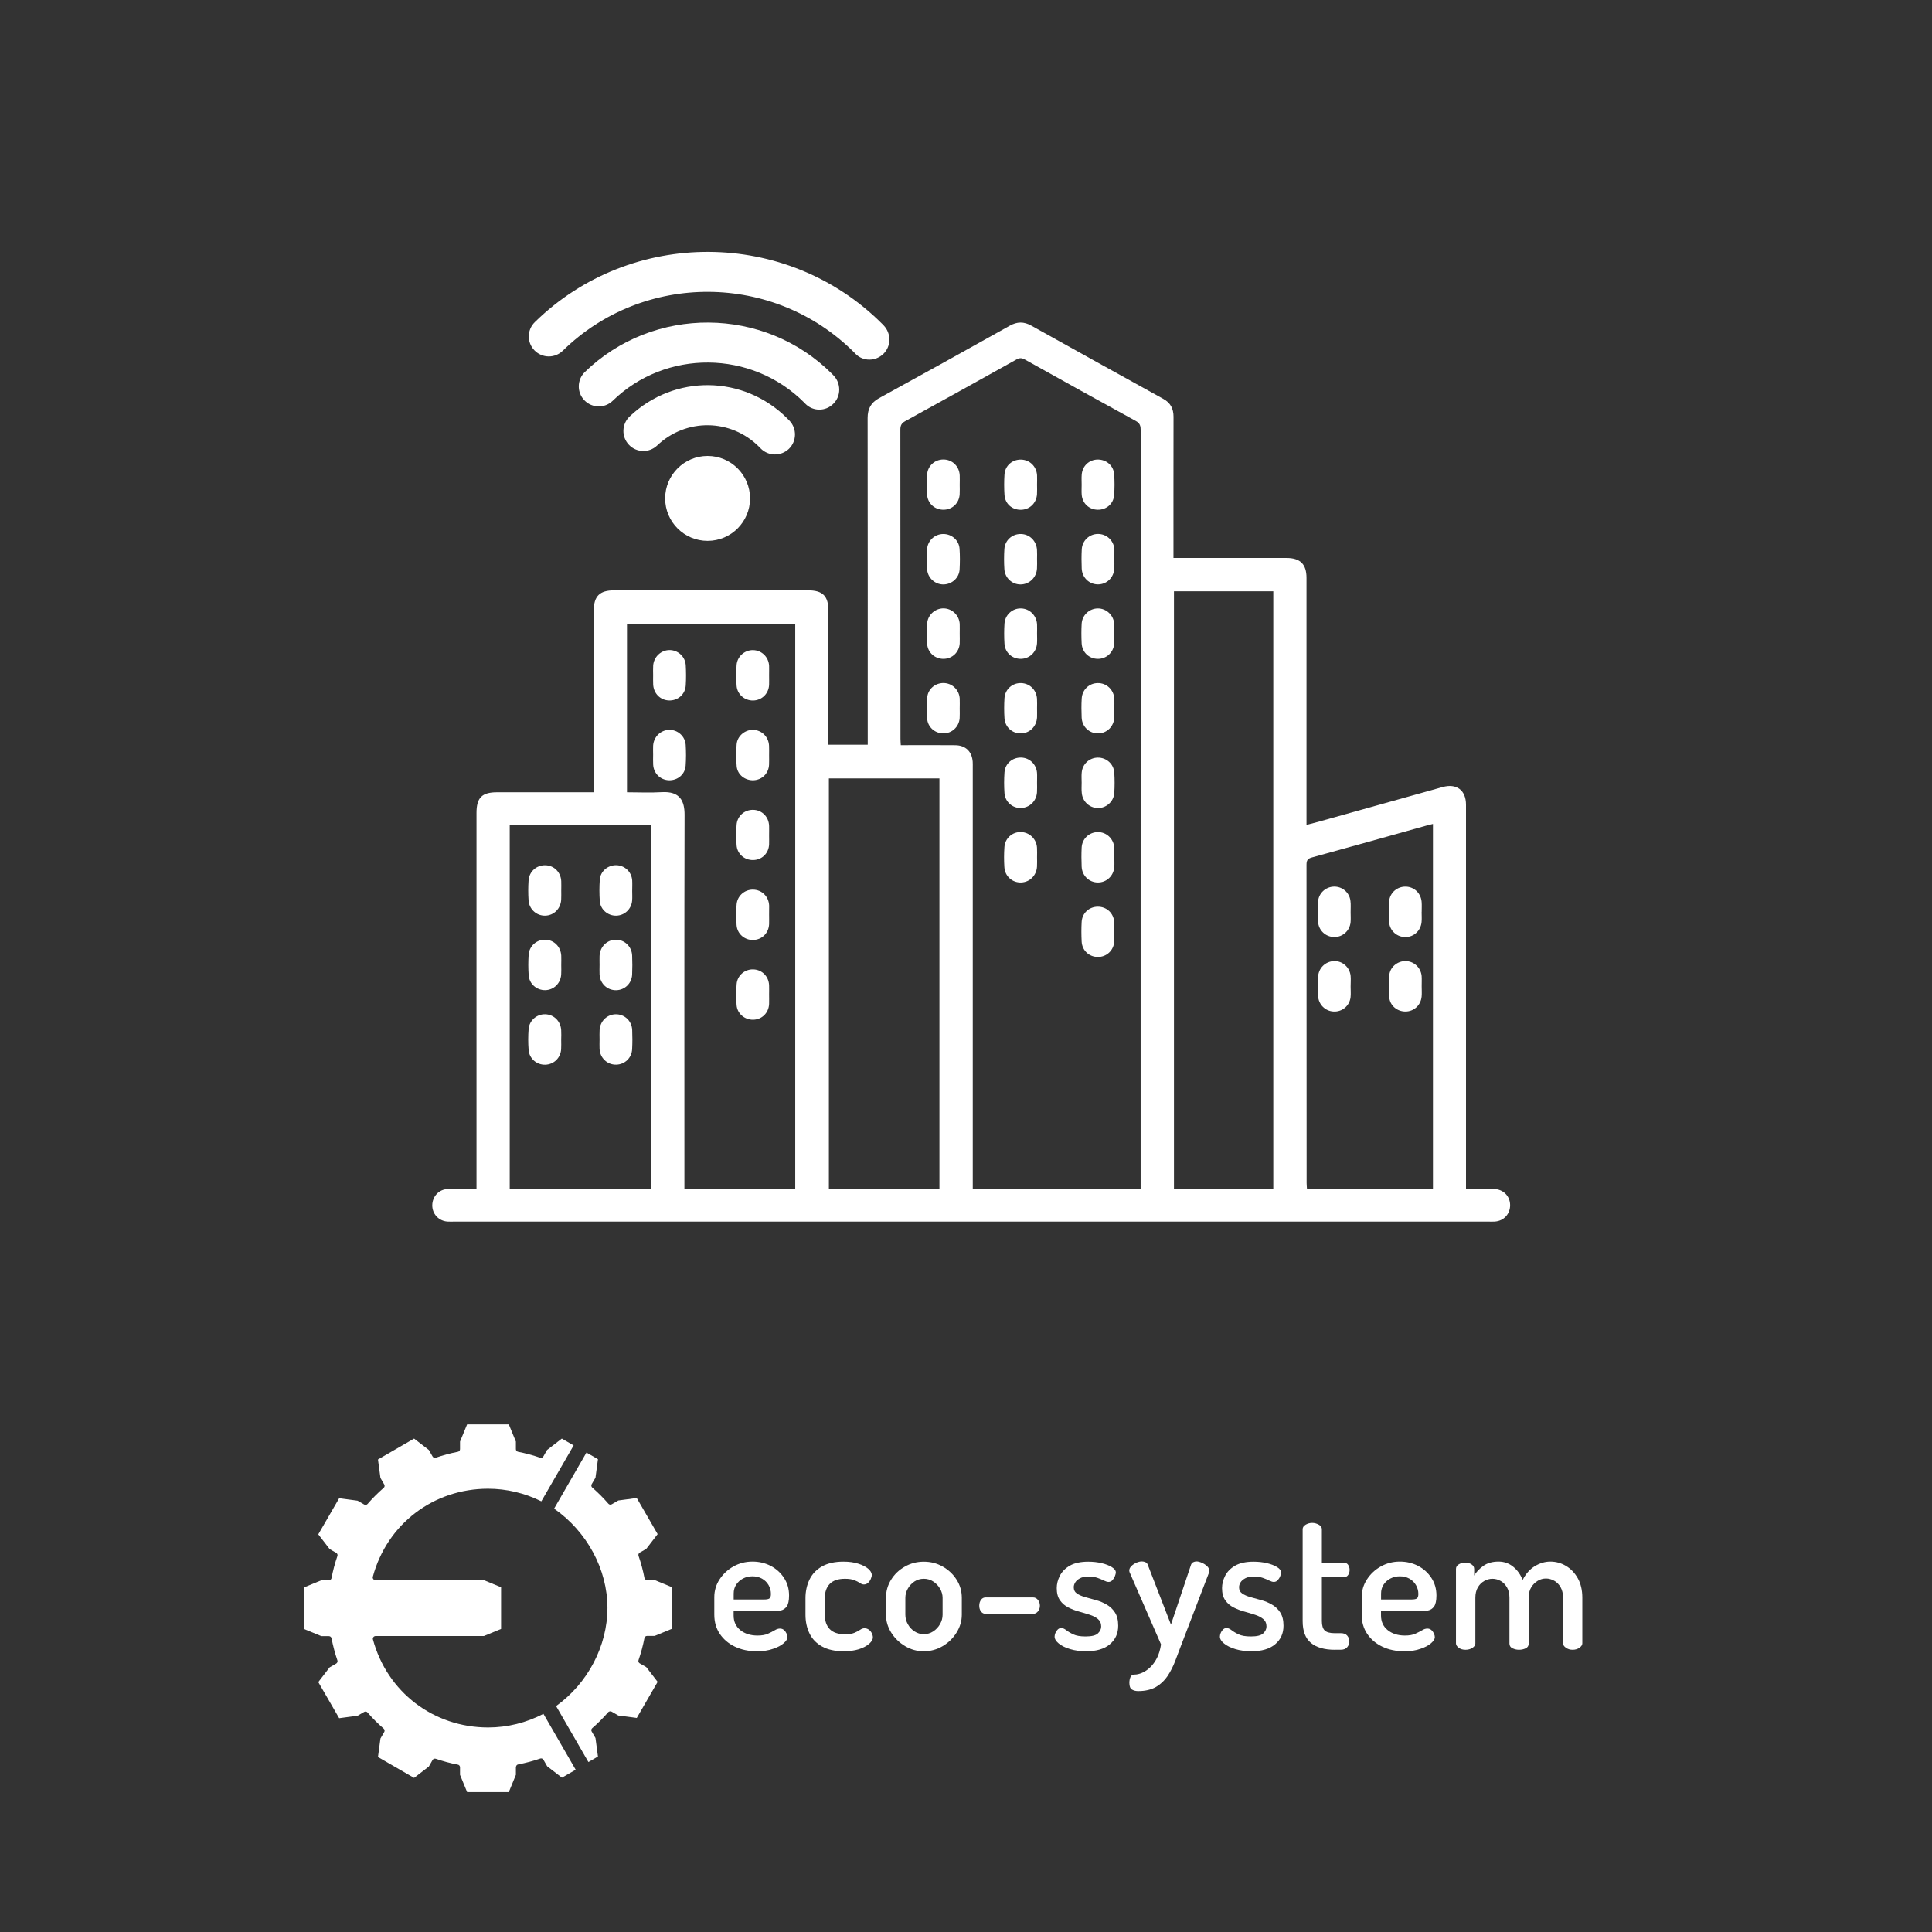 <?xml version="1.0" encoding="utf-8"?>
<!-- Generator: Adobe Illustrator 27.9.0, SVG Export Plug-In . SVG Version: 6.00 Build 0)  -->
<svg version="1.1" id="Layer_1" xmlns="http://www.w3.org/2000/svg" xmlns:xlink="http://www.w3.org/1999/xlink" x="0px" y="0px"
	 viewBox="0 0 360 360" style="enable-background:new 0 0 360 360;" xml:space="preserve">
<rect x="0" y="0" width="360" height="360" fill="#333333" stroke="none"/>
<style type="text/css">
	.st0{fill:#FFFFFF;}
</style>
<g>
	<path class="st0" d="M88.79,221.54c0-0.63,0-1.07,0-1.52c0-22.84,0-45.69,0-68.53c0-2.84,1-3.86,3.81-3.86c5.55,0,11.09,0,16.64,0
		c0.41,0,0.82,0,1.4,0c0-0.5,0-0.9,0-1.3c0-10.85,0-21.69,0-32.54c0-2.71,1.09-3.79,3.81-3.79c12.03,0,24.07,0,36.1,0
		c2.75,0,3.81,1.05,3.81,3.77c0,7.88,0,15.76,0,23.65c0,0.42,0,0.83,0,1.35c2.43,0,4.81,0,7.33,0c0-0.45,0-0.89,0-1.33
		c0-19.85,0.01-39.69-0.02-59.54c0-1.73,0.61-2.87,2.14-3.71c8.13-4.46,16.24-8.96,24.33-13.49c1.39-0.78,2.64-0.8,4.03-0.02
		c8.19,4.57,16.39,9.12,24.6,13.65c1.34,0.74,1.9,1.81,1.9,3.33c-0.02,8.27-0.01,16.53-0.01,24.8c0,0.45,0,0.9,0,1.51
		c0.49,0,0.89,0,1.29,0c6.59,0,13.18,0,19.78,0c2.55,0,3.72,1.16,3.72,3.7c0,14.89,0,29.79,0,44.68c0,0.41,0,0.82,0,1.36
		c0.89-0.23,1.65-0.43,2.42-0.64c7.66-2.14,15.31-4.28,22.96-6.42c2.59-0.72,4.34,0.6,4.34,3.3c0,23.37,0,46.74,0,70.1
		c0,0.45,0,0.89,0,1.49c1.79,0,3.49-0.02,5.19,0.01c1.73,0.03,3,1.29,3.03,2.96c0.03,1.69-1.18,3.01-2.87,3.11
		c-0.31,0.02-0.63,0.01-0.94,0.01c-64.38,0-128.77,0-193.15,0c-0.35,0-0.7,0.01-1.05-0.01c-1.63-0.11-2.85-1.43-2.83-3.05
		c0.02-1.63,1.24-2.96,2.87-3.01C85.17,221.5,86.91,221.54,88.79,221.54z M212.54,221.49c0-0.53,0-0.97,0-1.41
		c0-15.97,0-31.95,0-47.92c0-30.66,0-61.31,0.01-91.97c0-0.79-0.11-1.31-0.91-1.75c-6.91-3.78-13.8-7.61-20.68-11.45
		c-0.54-0.3-0.96-0.34-1.53-0.02c-6.91,3.86-13.83,7.7-20.76,11.51c-0.67,0.37-0.9,0.79-0.9,1.55c0.02,19.22,0.02,38.43,0.02,57.65
		c0,0.37,0.04,0.74,0.06,1.17c0.5,0,0.88,0,1.26,0c2.96,0,5.93-0.02,8.89,0.01c1.93,0.02,3.12,1.18,3.25,3.1
		c0.02,0.35,0.01,0.7,0.01,1.05c0,25.67,0,51.34,0,77c0,0.47,0,0.95,0,1.47C191.72,221.49,202.03,221.49,212.54,221.49z
		 M116.83,147.63c2.23,0,4.35,0.11,6.46-0.02c3.45-0.21,4.27,1.68,4.27,4.21c-0.06,22.77-0.03,45.54-0.03,68.32
		c0,0.44,0,0.87,0,1.35c6.98,0,13.8,0,20.65,0c0-35.14,0-70.23,0-105.28c-10.5,0-20.9,0-31.35,0
		C116.83,126.67,116.83,137.05,116.83,147.63z M237.26,110.18c-6.22,0-12.36,0-18.51,0c0,37.15,0,74.2,0,111.31
		c6.19,0,12.32,0,18.51,0C237.26,184.38,237.26,147.33,237.26,110.18z M175.05,221.47c0-25.5,0-50.94,0-76.42
		c-6.91,0-13.75,0-20.6,0c0,25.52,0,50.96,0,76.42C161.35,221.47,168.17,221.47,175.05,221.47z M94.98,153.76
		c0,22.64,0,45.18,0,67.71c8.83,0,17.57,0,26.36,0c0-22.6,0-45.13,0-67.71C112.52,153.76,103.78,153.76,94.98,153.76z
		 M267.01,221.47c0-22.66,0-45.26,0-67.94c-0.46,0.12-0.83,0.2-1.19,0.3c-7.12,1.99-14.23,3.99-21.35,5.94
		c-0.81,0.22-1.02,0.55-1.02,1.35c0.02,19.77,0.02,39.54,0.02,59.31c0,0.34,0.04,0.67,0.06,1.04
		C251.4,221.47,259.19,221.47,267.01,221.47z"/>
	<path class="st0" d="M201.55,145.85c0-0.63-0.05-1.26,0.01-1.88c0.13-1.6,1.42-2.78,2.99-2.8c1.61-0.02,2.98,1.18,3.08,2.82
		c0.08,1.25,0.08,2.51,0,3.76c-0.1,1.62-1.52,2.86-3.09,2.82c-1.56-0.04-2.84-1.24-2.97-2.83
		C201.5,147.11,201.55,146.48,201.55,145.85z"/>
	<path class="st0" d="M207.64,104.23c0,0.56,0.03,1.12,0,1.67c-0.09,1.71-1.39,2.98-3.03,2.99c-1.64,0.01-2.98-1.26-3.05-2.96
		c-0.05-1.18-0.05-2.37,0.01-3.56c0.08-1.64,1.42-2.88,3.02-2.88c1.61,0,2.93,1.21,3.06,2.85
		C207.67,102.97,207.63,103.61,207.64,104.23C207.63,104.23,207.64,104.23,207.64,104.23z"/>
	<path class="st0" d="M207.63,118.05c0,0.63,0.04,1.26-0.01,1.88c-0.14,1.65-1.45,2.85-3.06,2.84c-1.62-0.01-2.92-1.22-3.01-2.88
		c-0.06-1.22-0.07-2.44,0-3.66c0.09-1.63,1.46-2.87,3.05-2.86c1.54,0.01,2.86,1.22,3.01,2.8
		C207.68,116.79,207.63,117.42,207.63,118.05z"/>
	<path class="st0" d="M207.64,131.99c0,0.56,0.02,1.12,0,1.67c-0.09,1.71-1.37,2.98-3.02,3c-1.64,0.02-2.99-1.24-3.07-2.94
		c-0.05-1.18-0.06-2.37,0.01-3.55c0.09-1.66,1.39-2.88,3-2.89c1.64-0.02,2.98,1.25,3.08,2.94
		C207.67,130.8,207.64,131.4,207.64,131.99z"/>
	<path class="st0" d="M201.55,90.33c0-0.63-0.04-1.26,0.01-1.88c0.12-1.62,1.37-2.79,2.95-2.82c1.63-0.03,2.99,1.12,3.1,2.77
		c0.09,1.28,0.09,2.58-0.01,3.87c-0.12,1.61-1.45,2.73-3.04,2.71c-1.59-0.01-2.86-1.16-3-2.77
		C201.51,91.59,201.55,90.96,201.55,90.33C201.55,90.33,201.55,90.33,201.55,90.33z"/>
	<path class="st0" d="M207.64,159.77c0,0.59,0.04,1.19-0.01,1.78c-0.12,1.69-1.48,2.93-3.12,2.89c-1.6-0.04-2.88-1.28-2.96-2.94
		c-0.05-1.18-0.06-2.37,0-3.56c0.08-1.65,1.4-2.88,3.01-2.89c1.59-0.02,2.93,1.21,3.06,2.85
		C207.68,158.51,207.63,159.14,207.64,159.77C207.63,159.77,207.63,159.77,207.64,159.77z"/>
	<path class="st0" d="M207.63,173.69c0,0.59,0.04,1.19-0.01,1.78c-0.12,1.64-1.43,2.85-3.05,2.84c-1.63,0-2.93-1.2-3.02-2.86
		c-0.06-1.22-0.07-2.44,0-3.66c0.09-1.66,1.41-2.85,3.04-2.84c1.63,0.01,2.91,1.2,3.03,2.86
		C207.67,172.43,207.63,173.06,207.63,173.69z"/>
	<path class="st0" d="M178.83,118.13c0,0.59,0.03,1.18,0,1.77c-0.1,1.63-1.4,2.86-3.01,2.87c-1.62,0.01-2.96-1.17-3.06-2.81
		c-0.08-1.25-0.07-2.5,0-3.75c0.09-1.61,1.47-2.86,3.05-2.85c1.58,0.01,2.91,1.26,3.02,2.88
		C178.86,116.87,178.82,117.5,178.83,118.13z"/>
	<path class="st0" d="M193.24,145.85c0,0.59,0.03,1.18-0.01,1.77c-0.1,1.64-1.37,2.88-2.97,2.94c-1.58,0.06-2.97-1.13-3.09-2.78
		c-0.09-1.28-0.09-2.57,0-3.85c0.11-1.65,1.47-2.8,3.09-2.77c1.56,0.03,2.83,1.22,2.97,2.81
		C193.28,144.6,193.23,145.23,193.24,145.85C193.24,145.85,193.24,145.85,193.24,145.85z"/>
	<path class="st0" d="M193.24,118.03c0,0.63,0.04,1.25-0.01,1.88c-0.12,1.64-1.42,2.85-3.02,2.86c-1.61,0.01-2.94-1.16-3.04-2.82
		c-0.08-1.25-0.08-2.5,0-3.75c0.11-1.64,1.47-2.86,3.05-2.83c1.63,0.02,2.94,1.31,3.02,2.99
		C193.27,116.92,193.24,117.48,193.24,118.03C193.24,118.03,193.24,118.03,193.24,118.03z"/>
	<path class="st0" d="M193.24,104.15c0,0.59,0.03,1.18-0.01,1.77c-0.09,1.68-1.41,2.96-3.04,2.98c-1.58,0.02-2.93-1.19-3.04-2.84
		c-0.08-1.24-0.08-2.5,0-3.75c0.11-1.66,1.46-2.83,3.06-2.81c1.64,0.02,2.93,1.29,3.02,2.99
		C193.27,103.04,193.24,103.6,193.24,104.15z"/>
	<path class="st0" d="M193.24,159.73c0,0.59,0.03,1.18-0.01,1.77c-0.1,1.65-1.37,2.89-2.96,2.94c-1.64,0.05-3.02-1.16-3.12-2.86
		c-0.08-1.25-0.08-2.5,0.01-3.75c0.12-1.65,1.48-2.83,3.08-2.79c1.59,0.04,2.89,1.29,2.99,2.91
		C193.27,158.54,193.24,159.14,193.24,159.73z"/>
	<path class="st0" d="M172.74,104.16c0-0.63-0.04-1.26,0.01-1.88c0.14-1.58,1.45-2.77,3.01-2.78c1.56-0.01,2.93,1.15,3.04,2.74
		c0.09,1.28,0.08,2.58,0.01,3.87c-0.09,1.58-1.44,2.77-3,2.79c-1.55,0.02-2.9-1.17-3.05-2.74
		C172.69,105.49,172.75,104.83,172.74,104.16C172.74,104.16,172.74,104.16,172.74,104.16z"/>
	<path class="st0" d="M193.24,90.32c0,0.59,0.03,1.19-0.01,1.78c-0.11,1.66-1.38,2.87-3,2.89c-1.65,0.02-2.96-1.12-3.06-2.8
		c-0.08-1.25-0.08-2.51,0-3.76c0.11-1.67,1.45-2.82,3.08-2.79c1.61,0.03,2.88,1.25,2.99,2.91
		C193.27,89.13,193.24,89.73,193.24,90.32z"/>
	<path class="st0" d="M193.24,131.98c0,0.56,0.02,1.12,0,1.67c-0.08,1.71-1.36,2.98-3.01,3.01c-1.6,0.03-2.95-1.16-3.06-2.82
		c-0.08-1.25-0.08-2.51,0-3.76c0.12-1.66,1.48-2.84,3.08-2.8c1.62,0.04,2.88,1.27,2.98,2.92
		C193.27,130.79,193.24,131.39,193.24,131.98C193.24,131.98,193.24,131.98,193.24,131.98z"/>
	<path class="st0" d="M178.83,132.04c0,0.59,0.03,1.19-0.01,1.78c-0.12,1.63-1.45,2.85-3.06,2.84c-1.57-0.01-2.91-1.2-3-2.78
		c-0.08-1.28-0.08-2.58,0.01-3.87c0.11-1.59,1.47-2.75,3.04-2.74c1.6,0.01,2.92,1.26,3.02,2.89
		C178.86,130.79,178.83,131.42,178.83,132.04z"/>
	<path class="st0" d="M178.83,90.34c0,0.59,0.03,1.19-0.01,1.78c-0.1,1.65-1.39,2.86-3.02,2.86c-1.63,0.01-2.96-1.18-3.05-2.83
		c-0.07-1.22-0.06-2.44,0-3.66c0.08-1.65,1.4-2.86,3.02-2.87c1.65-0.01,2.97,1.24,3.06,2.94C178.86,89.15,178.83,89.75,178.83,90.34
		z"/>
	<path class="st0" d="M121.7,125.79c0-0.59-0.03-1.18,0.01-1.77c0.11-1.61,1.44-2.87,3.02-2.89c1.58-0.02,2.95,1.21,3.05,2.83
		c0.07,1.25,0.08,2.5,0,3.75c-0.1,1.69-1.49,2.88-3.15,2.81c-1.6-0.06-2.84-1.31-2.92-2.97C121.68,126.97,121.7,126.38,121.7,125.79
		z"/>
	<path class="st0" d="M143.31,170.43c0,0.59,0.02,1.19,0,1.78c-0.08,1.66-1.32,2.89-2.95,2.94c-1.61,0.05-3-1.14-3.11-2.78
		c-0.08-1.25-0.08-2.51,0-3.76c0.09-1.64,1.46-2.86,3.06-2.84c1.66,0.02,2.94,1.28,3.01,2.99
		C143.33,169.31,143.31,169.87,143.31,170.43z"/>
	<path class="st0" d="M143.31,140.73c0,0.59,0.02,1.19-0.01,1.78c-0.08,1.61-1.31,2.82-2.89,2.88c-1.59,0.06-3-1.03-3.14-2.61
		c-0.12-1.35-0.11-2.72-0.01-4.07c0.12-1.57,1.56-2.75,3.08-2.71c1.61,0.05,2.88,1.3,2.96,2.95
		C143.33,139.54,143.31,140.14,143.31,140.73z"/>
	<path class="st0" d="M143.31,125.83c0,0.59,0.02,1.19,0,1.78c-0.08,1.65-1.35,2.89-2.97,2.92c-1.61,0.03-2.99-1.16-3.09-2.8
		c-0.08-1.25-0.07-2.51,0-3.76c0.09-1.62,1.49-2.86,3.07-2.83c1.61,0.03,2.9,1.28,2.99,2.92
		C143.33,124.65,143.31,125.24,143.31,125.83z"/>
	<path class="st0" d="M143.31,155.68c0,0.56,0.02,1.12,0,1.67c-0.08,1.66-1.33,2.88-2.96,2.91c-1.63,0.03-2.99-1.14-3.1-2.78
		c-0.08-1.25-0.08-2.51,0-3.76c0.1-1.64,1.46-2.84,3.07-2.82c1.66,0.02,2.93,1.29,2.99,3C143.33,154.49,143.31,155.08,143.31,155.68
		z"/>
	<path class="st0" d="M143.31,185.29c0,0.59,0.02,1.19,0,1.78c-0.07,1.65-1.32,2.9-2.94,2.94c-1.61,0.04-3.01-1.14-3.12-2.76
		c-0.08-1.28-0.09-2.58,0.01-3.87c0.12-1.63,1.55-2.82,3.14-2.75c1.62,0.07,2.85,1.32,2.91,2.98
		C143.33,184.17,143.31,184.73,143.31,185.29z"/>
	<path class="st0" d="M121.7,140.63c0-0.56-0.03-1.12,0-1.67c0.09-1.64,1.37-2.91,2.97-2.96c1.58-0.05,2.99,1.17,3.1,2.8
		c0.08,1.28,0.08,2.58-0.01,3.87c-0.12,1.64-1.51,2.78-3.14,2.72c-1.57-0.06-2.81-1.27-2.91-2.88
		C121.67,141.89,121.7,141.26,121.7,140.63z"/>
	<path class="st0" d="M117.8,166.03c0,0.59,0.04,1.19-0.01,1.78c-0.13,1.59-1.42,2.79-2.98,2.81c-1.55,0.03-2.94-1.15-3.05-2.73
		c-0.09-1.32-0.09-2.65,0-3.97c0.12-1.58,1.5-2.72,3.07-2.7c1.57,0.03,2.85,1.22,2.97,2.82C117.84,164.71,117.8,165.37,117.8,166.03
		C117.8,166.03,117.8,166.03,117.8,166.03z"/>
	<path class="st0" d="M111.72,179.79c0-0.56-0.02-1.12,0-1.67c0.07-1.7,1.37-2.99,3-3.02c1.63-0.03,3,1.25,3.07,2.94
		c0.05,1.18,0.05,2.37,0,3.56c-0.08,1.66-1.39,2.89-2.99,2.91c-1.65,0.02-2.98-1.23-3.08-2.93
		C111.69,180.98,111.72,180.39,111.72,179.79z"/>
	<path class="st0" d="M111.72,193.68c0-0.59-0.03-1.19,0.01-1.78c0.11-1.65,1.39-2.88,3-2.91c1.64-0.02,3,1.23,3.07,2.93
		c0.05,1.18,0.05,2.37-0.01,3.56c-0.07,1.65-1.38,2.88-2.99,2.9c-1.65,0.02-2.99-1.24-3.08-2.93
		C111.69,194.87,111.72,194.27,111.72,193.68z"/>
	<path class="st0" d="M104.58,179.82c0,0.59,0.03,1.18-0.01,1.77c-0.11,1.65-1.38,2.88-2.97,2.91c-1.59,0.03-2.98-1.15-3.09-2.79
		c-0.09-1.28-0.09-2.57,0-3.85c0.13-1.63,1.54-2.82,3.12-2.76c1.6,0.05,2.85,1.29,2.95,2.95
		C104.61,178.64,104.58,179.23,104.58,179.82C104.58,179.82,104.58,179.82,104.58,179.82z"/>
	<path class="st0" d="M104.58,165.96c0,0.56,0.02,1.12-0.01,1.67c-0.09,1.71-1.39,2.98-3.03,2.99c-1.59,0.01-2.94-1.21-3.05-2.86
		c-0.08-1.22-0.08-2.44,0-3.66c0.1-1.7,1.48-2.91,3.14-2.87c1.61,0.04,2.86,1.28,2.95,2.95
		C104.61,164.77,104.58,165.37,104.58,165.96z"/>
	<path class="st0" d="M104.57,193.74c0,0.59,0.03,1.19-0.01,1.78c-0.11,1.61-1.35,2.81-2.93,2.87c-1.6,0.06-3.01-1.12-3.13-2.76
		c-0.1-1.28-0.1-2.58,0-3.87c0.12-1.63,1.55-2.83,3.13-2.77c1.6,0.06,2.85,1.31,2.94,2.97
		C104.61,192.56,104.58,193.15,104.57,193.74C104.58,193.74,104.57,193.74,104.57,193.74z"/>
	<path class="st0" d="M251.67,183.83c0,0.66,0.06,1.33-0.01,1.98c-0.19,1.62-1.57,2.76-3.18,2.67c-1.55-0.08-2.81-1.33-2.87-2.91
		c-0.05-1.18-0.04-2.36,0-3.54c0.06-1.63,1.35-2.88,2.95-2.95c1.57-0.06,2.95,1.14,3.11,2.77
		C251.73,182.51,251.67,183.17,251.67,183.83C251.67,183.83,251.67,183.83,251.67,183.83z"/>
	<path class="st0" d="M264.9,169.94c0,0.63,0.05,1.26-0.01,1.88c-0.16,1.61-1.44,2.78-3,2.79c-1.56,0.01-2.92-1.15-3.04-2.75
		c-0.1-1.28-0.1-2.58-0.01-3.87c0.12-1.64,1.51-2.82,3.11-2.78c1.57,0.04,2.81,1.22,2.95,2.84c0.05,0.62,0.01,1.25,0.01,1.88
		C264.91,169.94,264.91,169.94,264.9,169.94z"/>
	<path class="st0" d="M251.67,169.98c0,0.63,0.05,1.26-0.01,1.88c-0.16,1.59-1.48,2.76-3.04,2.74c-1.61-0.01-2.94-1.25-3.02-2.89
		c-0.05-1.22-0.06-2.44,0-3.66c0.08-1.58,1.39-2.8,2.95-2.84c1.56-0.05,2.92,1.1,3.09,2.68
		C251.73,168.58,251.66,169.29,251.67,169.98C251.67,169.98,251.67,169.98,251.67,169.98z"/>
	<path class="st0" d="M264.91,183.82c0,0.63,0.05,1.25-0.01,1.87c-0.15,1.61-1.42,2.77-2.98,2.79c-1.56,0.02-2.93-1.09-3.06-2.69
		c-0.11-1.34-0.11-2.71,0.01-4.06c0.14-1.53,1.51-2.65,3.01-2.65c1.54,0,2.85,1.17,3.02,2.76
		C264.95,182.5,264.9,183.17,264.91,183.82C264.9,183.82,264.9,183.82,264.91,183.82z"/>
	<g>
		<circle class="st0" cx="131.85" cy="92.87" r="7.91"/>
		<path class="st0" d="M144.4,84.68c-0.98,0-1.96-0.39-2.69-1.15l-0.26-0.27c-5.27-5.27-13.61-5.38-19-0.25
			c-1.49,1.42-3.85,1.36-5.26-0.13c-1.42-1.49-1.36-3.85,0.13-5.27c8.34-7.93,21.25-7.77,29.39,0.37c0.09,0.09,0.2,0.2,0.3,0.31
			l0.09,0.09c1.42,1.49,1.37,3.84-0.11,5.27C146.25,84.34,145.32,84.68,144.4,84.68z"/>
		<path class="st0" d="M152.67,76.33c-0.95,0-1.89-0.36-2.61-1.1l-0.2-0.21c-9.83-9.84-25.8-9.95-35.69-0.34
			c-1.47,1.43-3.83,1.4-5.27-0.08c-1.43-1.47-1.4-3.83,0.07-5.27c12.79-12.43,33.45-12.28,46.06,0.33c0.08,0.08,0.18,0.18,0.27,0.28
			c1.44,1.47,1.45,3.87-0.02,5.3C154.56,75.97,153.61,76.33,152.67,76.33z"/>
		<path class="st0" d="M161.99,67.01c-0.95,0-1.89-0.36-2.6-1.1l-0.21-0.22c-14.95-14.96-39.28-15.08-54.31-0.34
			c-1.47,1.44-3.82,1.42-5.27-0.05c-1.44-1.47-1.42-3.83,0.05-5.27c17.93-17.58,46.96-17.44,64.72,0.31
			c0.09,0.09,0.18,0.18,0.27,0.28c1.44,1.47,1.45,3.87-0.02,5.31C163.88,66.65,162.93,67.01,161.99,67.01z"/>
	</g>
</g>
<path class="st0" d="M113.99,318.95l1.22,0.71l3.44,0.46l3.89-6.73l-2.12-2.75l-1.22-0.7c-0.21-0.12-0.3-0.37-0.22-0.6
	c0.46-1.33,0.83-2.71,1.1-4.1c0.05-0.24,0.25-0.41,0.49-0.41h1.41l3.21-1.32v-7.77l-3.21-1.32h-1.41c-0.24,0-0.45-0.17-0.49-0.41
	c-0.27-1.39-0.63-2.76-1.1-4.1c-0.08-0.23,0.02-0.48,0.22-0.6l1.22-0.7l2.12-2.75l-3.89-6.73l-3.44,0.46l-1.22,0.71
	c-0.21,0.12-0.47,0.08-0.63-0.11c-0.92-1.06-1.93-2.07-3-3c-0.18-0.16-0.23-0.42-0.11-0.63l0.71-1.22l0.46-3.44l-2.14-1.24
	l-6.03,10.45c6.14,4.28,9.94,11.33,9.94,18.49c0,7.09-3.66,14.06-9.57,18.3l6.02,10.43l1.78-1.03l-0.46-3.44l-0.71-1.22
	c-0.12-0.21-0.08-0.47,0.11-0.63c1.07-0.92,2.07-1.93,3-3C113.52,318.88,113.79,318.83,113.99,318.95z"/>
<path class="st0" d="M96.15,329.26c0-0.24,0.17-0.45,0.41-0.49c1.39-0.27,2.77-0.63,4.1-1.09c0.22-0.08,0.48,0.01,0.6,0.22l0.7,1.22
	l2.75,2.12l2.56-1.48l-6.01-10.41c-3.18,1.66-6.73,2.54-10.3,2.54c-10.19,0-18.82-6.6-21.47-16.41c-0.04-0.15-0.01-0.31,0.09-0.43
	c0.09-0.12,0.24-0.2,0.4-0.2h20.18l3.21-1.32v-7.77l-3.21-1.32H69.96c-0.16,0-0.3-0.07-0.4-0.2c-0.09-0.12-0.13-0.28-0.09-0.43
	c2.65-9.82,11.28-16.41,21.47-16.41c3.43,0,6.86,0.81,9.93,2.35l6.02-10.42l-2.2-1.27l-2.75,2.12l-0.7,1.22
	c-0.12,0.21-0.37,0.3-0.6,0.22c-1.33-0.46-2.71-0.83-4.1-1.1c-0.24-0.05-0.41-0.25-0.41-0.49v-1.41l-1.32-3.21h-7.77l-1.32,3.21
	v1.41c0,0.24-0.17,0.45-0.41,0.49c-1.39,0.27-2.77,0.64-4.1,1.1c-0.23,0.08-0.48-0.01-0.6-0.22l-0.7-1.22l-2.75-2.12l-6.73,3.89
	l0.46,3.44l0.71,1.22c0.12,0.21,0.08,0.47-0.11,0.63c-1.06,0.92-2.07,1.93-3,3c-0.16,0.18-0.42,0.22-0.63,0.1l-1.22-0.71l-3.44-0.46
	l-3.89,6.73l2.12,2.75l1.22,0.7c0.21,0.12,0.3,0.37,0.22,0.6c-0.46,1.33-0.83,2.71-1.09,4.1c-0.05,0.24-0.25,0.41-0.49,0.41h-1.41
	l-3.21,1.32v7.77l3.21,1.32h1.41c0.24,0,0.45,0.17,0.49,0.41c0.27,1.38,0.63,2.76,1.09,4.1c0.08,0.23-0.02,0.48-0.22,0.6l-1.22,0.7
	l-2.12,2.75l3.89,6.73l3.44-0.46l1.22-0.71c0.21-0.12,0.47-0.08,0.63,0.11c0.92,1.07,1.93,2.07,3,3c0.18,0.16,0.23,0.42,0.11,0.63
	l-0.71,1.22l-0.46,3.44l6.73,3.89l2.75-2.12l0.7-1.22c0.12-0.21,0.37-0.3,0.6-0.22c1.34,0.46,2.72,0.83,4.1,1.09
	c0.24,0.04,0.41,0.25,0.41,0.49v1.41l1.32,3.21h7.77l1.32-3.21V329.26z"/>
<g>
	<path class="st0" d="M141.05,307.69c-1.55,0-2.92-0.29-4.11-0.86c-1.19-0.57-2.12-1.36-2.81-2.38c-0.68-1.01-1.03-2.21-1.03-3.58
		v-3.25c0-1.21,0.32-2.32,0.98-3.32c0.65-1,1.51-1.81,2.58-2.41c1.07-0.6,2.26-0.91,3.56-0.91c1.23,0,2.36,0.27,3.39,0.8
		c1.03,0.54,1.85,1.28,2.48,2.24c0.63,0.96,0.94,2.05,0.94,3.28c0,0.96-0.15,1.64-0.44,2.05c-0.3,0.41-0.68,0.66-1.16,0.75
		c-0.48,0.09-0.98,0.14-1.51,0.14h-7.22v0.79c0,1.14,0.42,2.05,1.25,2.72c0.83,0.67,1.9,1.01,3.2,1.01c0.8,0,1.45-0.11,1.95-0.34
		c0.5-0.23,0.92-0.44,1.27-0.65c0.34-0.21,0.66-0.31,0.96-0.31c0.3,0,0.55,0.09,0.75,0.27c0.21,0.18,0.36,0.4,0.48,0.65
		c0.11,0.25,0.17,0.48,0.17,0.68c0,0.34-0.23,0.72-0.7,1.13c-0.47,0.41-1.12,0.76-1.97,1.04
		C143.21,307.54,142.21,307.69,141.05,307.69z M136.7,298.04h5.68c0.5,0,0.84-0.07,1.01-0.21c0.17-0.14,0.26-0.41,0.26-0.82
		c0-0.59-0.15-1.15-0.44-1.66c-0.3-0.51-0.71-0.91-1.23-1.2c-0.53-0.29-1.12-0.43-1.78-0.43c-0.64,0-1.22,0.14-1.74,0.41
		c-0.53,0.27-0.95,0.65-1.27,1.13c-0.32,0.48-0.48,1.04-0.48,1.68V298.04z"/>
	<path class="st0" d="M157.23,307.69c-1.64,0-2.99-0.3-4.05-0.89c-1.06-0.59-1.84-1.4-2.34-2.43c-0.5-1.03-0.75-2.19-0.75-3.49
		v-3.08c0-1.28,0.25-2.43,0.75-3.47c0.5-1.04,1.28-1.85,2.33-2.45c1.05-0.59,2.38-0.89,4-0.89c1.05,0,1.97,0.13,2.75,0.38
		c0.79,0.25,1.4,0.56,1.85,0.94c0.44,0.38,0.67,0.77,0.67,1.18c0,0.21-0.06,0.45-0.19,0.74c-0.13,0.29-0.3,0.53-0.51,0.72
		c-0.22,0.19-0.47,0.29-0.77,0.29c-0.23,0-0.47-0.09-0.74-0.27c-0.26-0.18-0.61-0.36-1.04-0.53c-0.43-0.17-1.02-0.26-1.74-0.26
		c-1.28,0-2.22,0.32-2.84,0.96c-0.62,0.64-0.92,1.53-0.92,2.67v3.08c0,1.14,0.31,2.03,0.92,2.67c0.62,0.64,1.57,0.96,2.87,0.96
		c0.75,0,1.35-0.1,1.78-0.29c0.43-0.19,0.78-0.38,1.04-0.56c0.26-0.18,0.52-0.27,0.77-0.27c0.32,0,0.6,0.09,0.84,0.27
		c0.24,0.18,0.42,0.41,0.55,0.68c0.13,0.27,0.19,0.53,0.19,0.75c0,0.39-0.23,0.79-0.7,1.2c-0.47,0.41-1.11,0.75-1.92,1.01
		C159.21,307.56,158.28,307.69,157.23,307.69z"/>
	<path class="st0" d="M172.11,307.69c-1.23,0-2.38-0.32-3.46-0.96c-1.07-0.64-1.93-1.48-2.58-2.51c-0.65-1.04-0.98-2.15-0.98-3.34
		v-3.15c0-1.21,0.31-2.33,0.94-3.35c0.63-1.03,1.48-1.85,2.57-2.46c1.08-0.62,2.26-0.92,3.54-0.92c1.28,0,2.45,0.3,3.52,0.91
		c1.07,0.6,1.93,1.41,2.58,2.43c0.65,1.02,0.98,2.15,0.98,3.4v3.15c0,1.16-0.33,2.27-0.98,3.32c-0.65,1.05-1.52,1.89-2.6,2.53
		C174.57,307.37,173.39,307.69,172.11,307.69z M172.15,304.5c0.64,0,1.22-0.17,1.74-0.51c0.52-0.34,0.95-0.79,1.27-1.35
		c0.32-0.56,0.48-1.15,0.48-1.76v-3.15c0-0.59-0.16-1.16-0.48-1.71c-0.32-0.55-0.74-0.99-1.27-1.33c-0.53-0.34-1.11-0.51-1.74-0.51
		c-0.66,0-1.25,0.17-1.76,0.51c-0.51,0.34-0.92,0.79-1.23,1.33c-0.31,0.55-0.46,1.12-0.46,1.71v3.15c0,0.62,0.15,1.2,0.46,1.76
		c0.31,0.56,0.72,1.01,1.25,1.35C170.93,304.33,171.51,304.5,172.15,304.5z"/>
	<path class="st0" d="M183.64,300.71c-0.34,0-0.62-0.14-0.84-0.43c-0.22-0.28-0.33-0.64-0.33-1.08c0-0.43,0.11-0.8,0.33-1.1
		c0.22-0.3,0.5-0.44,0.84-0.44h8.9c0.32,0,0.6,0.15,0.85,0.44c0.25,0.3,0.38,0.66,0.38,1.1c0,0.43-0.13,0.79-0.38,1.08
		c-0.25,0.29-0.54,0.43-0.85,0.43H183.64z"/>
	<path class="st0" d="M202.39,307.69c-1.12,0-2.12-0.14-3.01-0.41c-0.89-0.27-1.59-0.62-2.1-1.04c-0.51-0.42-0.77-0.85-0.77-1.28
		c0-0.21,0.05-0.43,0.15-0.68c0.1-0.25,0.25-0.47,0.44-0.65c0.19-0.18,0.4-0.27,0.63-0.27c0.3,0,0.61,0.13,0.94,0.39
		c0.33,0.26,0.77,0.53,1.32,0.79c0.55,0.26,1.31,0.39,2.29,0.39c1.14,0,1.91-0.19,2.31-0.58c0.4-0.39,0.6-0.81,0.6-1.27
		c0-0.59-0.2-1.05-0.6-1.39c-0.4-0.33-0.91-0.6-1.54-0.8c-0.63-0.21-1.29-0.4-2-0.6c-0.71-0.19-1.37-0.45-2-0.77
		c-0.63-0.32-1.14-0.76-1.54-1.33c-0.4-0.57-0.6-1.32-0.6-2.26c0-0.78,0.19-1.54,0.58-2.31c0.39-0.76,1.01-1.39,1.86-1.88
		s2-0.74,3.44-0.74c0.87,0,1.69,0.09,2.46,0.27c0.78,0.18,1.41,0.43,1.92,0.74c0.5,0.31,0.75,0.64,0.75,1.01
		c0,0.16-0.06,0.38-0.17,0.67c-0.11,0.29-0.27,0.54-0.46,0.75c-0.19,0.22-0.44,0.33-0.74,0.33c-0.23,0-0.51-0.09-0.86-0.26
		c-0.34-0.17-0.74-0.34-1.2-0.5c-0.46-0.16-1.02-0.24-1.68-0.24c-0.66,0-1.19,0.11-1.59,0.33c-0.4,0.22-0.69,0.47-0.87,0.77
		c-0.18,0.3-0.27,0.59-0.27,0.89c0,0.5,0.19,0.89,0.58,1.16c0.39,0.27,0.9,0.5,1.54,0.68c0.64,0.18,1.31,0.37,2.02,0.56
		c0.71,0.19,1.37,0.47,2,0.84c0.63,0.36,1.14,0.85,1.54,1.47c0.4,0.62,0.6,1.44,0.6,2.46c0,1.44-0.52,2.59-1.56,3.46
		C205.79,307.25,204.31,307.69,202.39,307.69z"/>
	<path class="st0" d="M212.08,315.11c-0.46,0-0.84-0.1-1.16-0.29c-0.32-0.19-0.48-0.61-0.48-1.25c0-0.41,0.07-0.77,0.21-1.08
		c0.14-0.31,0.39-0.46,0.75-0.46c0.43,0,0.91-0.11,1.42-0.33c0.51-0.22,1.02-0.56,1.51-1.03c0.49-0.47,0.91-1.06,1.27-1.76
		c0.35-0.71,0.6-1.54,0.74-2.5l-5.78-13.27c-0.09-0.16-0.14-0.32-0.14-0.48c0-0.3,0.13-0.58,0.39-0.84
		c0.26-0.26,0.58-0.47,0.94-0.63c0.36-0.16,0.71-0.24,1.03-0.24c0.23,0,0.45,0.05,0.67,0.15c0.22,0.1,0.36,0.27,0.43,0.5l4.31,11.12
		l3.73-11.12c0.07-0.23,0.21-0.39,0.41-0.5c0.21-0.1,0.41-0.15,0.62-0.15c0.27,0,0.6,0.08,0.97,0.24c0.38,0.16,0.71,0.37,0.99,0.63
		c0.28,0.26,0.43,0.56,0.43,0.91c0,0.18-0.03,0.32-0.1,0.41l-5.13,13.38c-0.36,0.98-0.74,1.98-1.13,2.99
		c-0.39,1.01-0.86,1.94-1.42,2.79c-0.56,0.84-1.28,1.52-2.16,2.04C214.5,314.85,213.4,315.11,212.08,315.11z"/>
	<path class="st0" d="M233.19,307.69c-1.12,0-2.12-0.14-3.01-0.41c-0.89-0.27-1.59-0.62-2.1-1.04c-0.51-0.42-0.77-0.85-0.77-1.28
		c0-0.21,0.05-0.43,0.15-0.68c0.1-0.25,0.25-0.47,0.44-0.65c0.19-0.18,0.4-0.27,0.63-0.27c0.3,0,0.61,0.13,0.94,0.39
		c0.33,0.26,0.77,0.53,1.32,0.79c0.55,0.26,1.31,0.39,2.29,0.39c1.14,0,1.91-0.19,2.31-0.58c0.4-0.39,0.6-0.81,0.6-1.27
		c0-0.59-0.2-1.05-0.6-1.39c-0.4-0.33-0.91-0.6-1.54-0.8c-0.63-0.21-1.29-0.4-2-0.6c-0.71-0.19-1.37-0.45-2-0.77
		c-0.63-0.32-1.14-0.76-1.54-1.33c-0.4-0.57-0.6-1.32-0.6-2.26c0-0.78,0.19-1.54,0.58-2.31c0.39-0.76,1.01-1.39,1.86-1.88
		c0.86-0.49,2-0.74,3.44-0.74c0.87,0,1.69,0.09,2.46,0.27c0.78,0.18,1.41,0.43,1.92,0.74c0.5,0.31,0.75,0.64,0.75,1.01
		c0,0.16-0.06,0.38-0.17,0.67c-0.11,0.29-0.27,0.54-0.46,0.75c-0.19,0.22-0.44,0.33-0.74,0.33c-0.23,0-0.51-0.09-0.86-0.26
		c-0.34-0.17-0.74-0.34-1.2-0.5c-0.46-0.16-1.02-0.24-1.68-0.24c-0.66,0-1.19,0.11-1.59,0.33c-0.4,0.22-0.69,0.47-0.87,0.77
		c-0.18,0.3-0.27,0.59-0.27,0.89c0,0.5,0.19,0.89,0.58,1.16c0.39,0.27,0.9,0.5,1.54,0.68c0.64,0.18,1.31,0.37,2.02,0.56
		c0.71,0.19,1.37,0.47,2,0.84c0.63,0.36,1.14,0.85,1.54,1.47c0.4,0.62,0.6,1.44,0.6,2.46c0,1.44-0.52,2.59-1.56,3.46
		C236.58,307.25,235.1,307.69,233.19,307.69z"/>
	<path class="st0" d="M248.72,307.41c-1.94,0-3.42-0.43-4.45-1.28c-1.03-0.86-1.54-2.21-1.54-4.05v-17.14
		c0-0.34,0.19-0.62,0.56-0.84c0.38-0.22,0.78-0.33,1.21-0.33c0.43,0,0.84,0.11,1.23,0.33c0.39,0.22,0.58,0.5,0.58,0.84v6.26h4.17
		c0.32,0,0.56,0.14,0.74,0.41c0.17,0.27,0.26,0.58,0.26,0.92s-0.09,0.65-0.26,0.92c-0.17,0.27-0.42,0.41-0.74,0.41h-4.17v8.21
		c0,0.82,0.18,1.4,0.53,1.74c0.35,0.34,0.98,0.51,1.86,0.51h1.16c0.52,0,0.92,0.15,1.18,0.46c0.26,0.31,0.39,0.67,0.39,1.08
		c0,0.39-0.13,0.74-0.39,1.06c-0.26,0.32-0.66,0.48-1.18,0.48H248.72z"/>
	<path class="st0" d="M261.68,307.69c-1.55,0-2.92-0.29-4.11-0.86c-1.19-0.57-2.12-1.36-2.81-2.38c-0.68-1.01-1.03-2.21-1.03-3.58
		v-3.25c0-1.21,0.33-2.32,0.98-3.32c0.65-1,1.51-1.81,2.58-2.41c1.07-0.6,2.26-0.91,3.56-0.91c1.23,0,2.36,0.27,3.39,0.8
		c1.03,0.54,1.85,1.28,2.48,2.24c0.63,0.96,0.94,2.05,0.94,3.28c0,0.96-0.15,1.64-0.44,2.05c-0.3,0.41-0.68,0.66-1.16,0.75
		c-0.48,0.09-0.98,0.14-1.51,0.14h-7.22v0.79c0,1.14,0.42,2.05,1.25,2.72c0.83,0.67,1.9,1.01,3.2,1.01c0.8,0,1.45-0.11,1.95-0.34
		c0.5-0.23,0.92-0.44,1.27-0.65c0.34-0.21,0.66-0.31,0.96-0.31c0.3,0,0.55,0.09,0.75,0.27c0.21,0.18,0.36,0.4,0.48,0.65
		c0.11,0.25,0.17,0.48,0.17,0.68c0,0.34-0.23,0.72-0.7,1.13c-0.47,0.41-1.12,0.76-1.97,1.04
		C263.85,307.54,262.85,307.69,261.68,307.69z M257.34,298.04h5.68c0.5,0,0.84-0.07,1.01-0.21s0.26-0.41,0.26-0.82
		c0-0.59-0.15-1.15-0.45-1.66c-0.3-0.51-0.71-0.91-1.23-1.2c-0.53-0.29-1.12-0.43-1.78-0.43c-0.64,0-1.22,0.14-1.74,0.41
		c-0.53,0.27-0.95,0.65-1.27,1.13c-0.32,0.48-0.48,1.04-0.48,1.68V298.04z"/>
	<path class="st0" d="M273.08,307.41c-0.53,0-0.95-0.13-1.28-0.38c-0.33-0.25-0.5-0.52-0.5-0.82v-13.86c0-0.34,0.16-0.62,0.5-0.84
		c0.33-0.22,0.76-0.33,1.28-0.33c0.43,0,0.81,0.11,1.13,0.33c0.32,0.22,0.48,0.5,0.48,0.84v1.23c0.39-0.66,0.96-1.26,1.71-1.8
		c0.75-0.54,1.7-0.8,2.84-0.8c1.03,0,1.93,0.32,2.72,0.96c0.79,0.64,1.37,1.46,1.76,2.46c0.59-1.16,1.36-2.02,2.29-2.58
		c0.94-0.56,1.89-0.84,2.87-0.84c1.03,0,1.99,0.26,2.89,0.79c0.9,0.53,1.64,1.29,2.21,2.29c0.57,1,0.86,2.22,0.86,3.66v8.49
		c0,0.3-0.18,0.57-0.53,0.82c-0.35,0.25-0.78,0.38-1.28,0.38c-0.48,0-0.9-0.13-1.25-0.38c-0.35-0.25-0.53-0.52-0.53-0.82v-8.49
		c0-0.77-0.15-1.43-0.46-1.97c-0.31-0.54-0.71-0.94-1.2-1.21c-0.49-0.27-1-0.41-1.52-0.41c-0.55,0-1.06,0.14-1.54,0.43
		c-0.48,0.29-0.88,0.68-1.2,1.2c-0.32,0.51-0.48,1.15-0.48,1.9v8.59c0,0.41-0.19,0.71-0.56,0.89c-0.38,0.18-0.79,0.27-1.25,0.27
		c-0.41,0-0.81-0.09-1.2-0.27c-0.39-0.18-0.58-0.48-0.58-0.89v-8.55c0-0.73-0.15-1.36-0.44-1.88c-0.3-0.52-0.68-0.93-1.16-1.21
		c-0.48-0.28-1-0.43-1.57-0.43c-0.53,0-1.03,0.14-1.52,0.41c-0.49,0.27-0.89,0.67-1.2,1.2c-0.31,0.53-0.46,1.18-0.46,1.95v8.49
		c0,0.3-0.18,0.57-0.53,0.82C274.01,307.29,273.58,307.41,273.08,307.41z"/>
</g>
<path class="st0" d="M204.13,277.6"/>
</svg>
